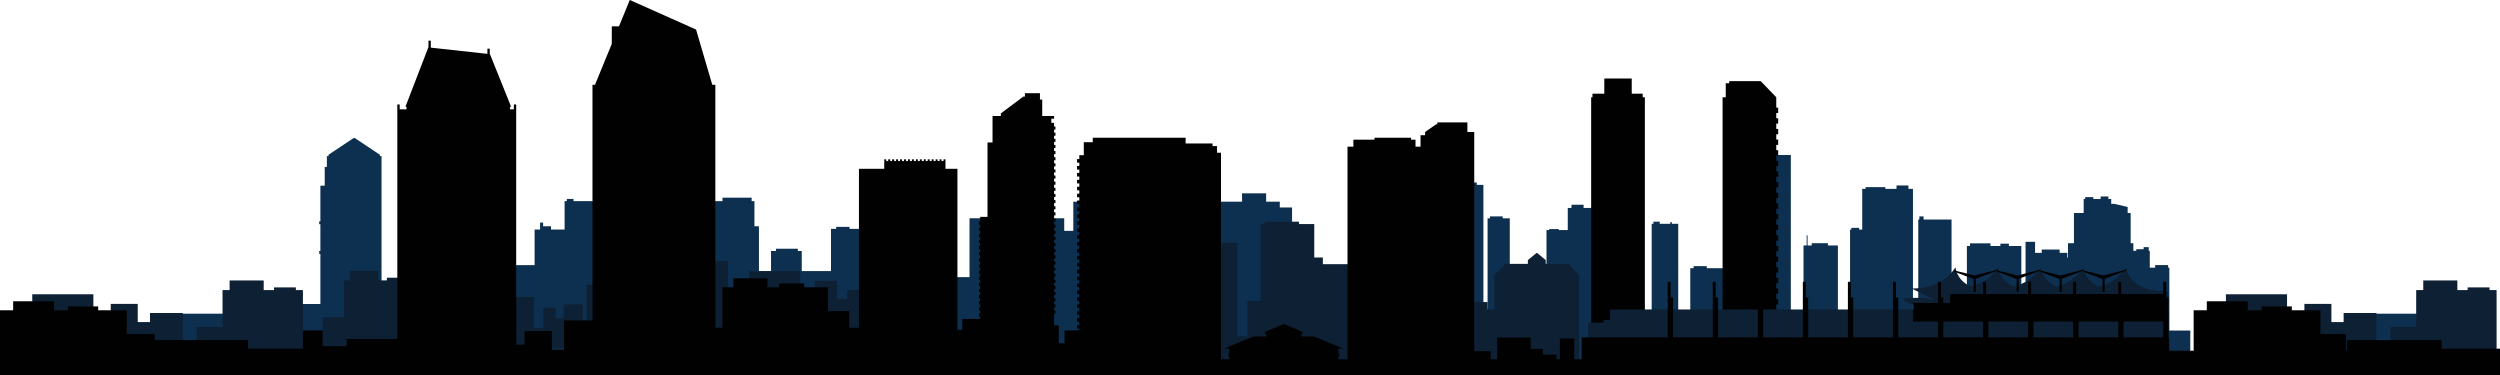 <svg xmlns="http://www.w3.org/2000/svg" viewBox="0.5 566.5 2000 300" enable-background="new 0.5 566.5 2000 300"><g fill="#0d3050"><path d="m1735.98 780.66h-.96v-2.12h-10.42v2.12h-4.27v-13.54h-.85v-2.93h-4.09v1.65h-5.88v1.28h-2.33v-6.04h-2.16v-24.17h-2.39v-4.8l-10.57-2.54h-2.59v-3.88h-2.27v-2.04h-6.19v2.04h-5.87v-1.5h-6.51v1.5h-1.19v11.22h-7.79v24.17h-4.75v11.53h-.55v-3.8h-6.14v-2.66h-14.33v2.66h-5.32v-8.88h-7.62v8.88 62.1h-3.38v-67.61h-9.95v-1.84h-6.81v1.84h-7.92v-2.14h-16.41v2.14h-2.47v67.61h-12.27v-88.77h-22.36v-2.54h-3.42v2.54h-.86v88.77h-4.23v-113.31h-3.62v-2.75h-9.54v2.75h-8.95v-1.4h-15.79v1.4h-2.7v32.58h-2.44v-1.39h-6.25v1.39h-1.04v80.73h-9.72v-68.03h-7.98v-1.84h-12.98v1.84h-3.3v-8.09h-.73v8.09h-2.51v68.03h-10.15v-140.4h-29.27v140.4h-21.9v-49.83h-16.07v-1.69h-10.57v1.69h-2.63v49.83h-9.64v-85.38h-5.08v-1.27h-1.27v1.27h-8.45v-1.69h-5.08v1.69h-1.36v85.38h-44.14v-80.35-17.7h-10.33v-2.57h-9.72v2.57h-2.95v17.7h-7.21v-.8h-7.61v.8h-2.19v80.35h-29.36v-89.77h-5.66v-1.54h-10.16v1.54h-1.96v89.77h-3.34v-116.51h-5.26v-1.88h-2.97v1.88h-6.34v-2.73h-9.3v2.73h-19.54v116.51h-109.67v-98.43h-9.8v-4.66h-10.93v-6.64h-19.28v6.64h-20.74v4.66 98.43h-88.04v-79.74-23.35h-26.2v23.35h-7.26v-10.06h-75.77v10.06 37.04h-22.97v42.7h-58.44v-47.53-33.81h-14.58v-1.58h-10.7v1.58h-4.14v33.81h-23.38v-16.1h-3.12v-1.8h-17.51v1.8h-3.96v16.1h-9.66v-35.84h-3.61v-20.12h-2.23v-2.76h-23.34v2.76h-17.88v20.12 35.84 47.53h-64.97v-52.31-28.5-22.68h-36.32v-1.78h-5.36v1.78h-1.77v22.68h-10.87v-2.59h-6.32v-2.92h-2.43v5.51h-4.38v28.5h-31.13v52.31h-90.15v-21.21h-1.17v-118.3h-1.3v-1.08l-20.13-13.4h-.87l-20.13 13.4v1.08h-1.3v8.64h-1.72v14.97h-3.47v28.49h-.95v2.38h.95v21.41h-.95v2.37h.95v40.04h-14.77v12.31h-17.5v8.9h-1.36v35.59h1529.55v-35.59h-16.74z"/><path d="m1892.95 817.45v12.31h-21.04v18.79h21.04v8.37h77.92v-39.47z"/><path d="m138.03 829.76h-21.04v18.79h21.04v8.37h77.92v-39.47h-77.92z"/></g><g fill="#010101"><path d="m1273.43 644.31h42.96v215.83h-42.96z"/><path d="m1274.48 641.45h40.18v7h-40.18z"/><path d="m1283.95 629.3h21.93v16.93h-21.93z"/><path d="m1381.1 633.1h27.82v24.67h-27.82z"/><path d="m1378.57 644.31h5.31v-12.89h25.22l12.42 12.89v215.83h-42.95z"/><path d="m1419.7 652.62h3.35v4.26h-3.35z"/><path d="m1419.7 661.13h3.35v4.26h-3.35z"/><path d="m1419.7 669.64h3.35v4.26h-3.35z"/><path d="m1419.7 678.15h3.35v4.26h-3.35z"/><path d="m1419.7 686.66h3.35v4.26h-3.35z"/><path d="m1419.7 695.17h3.35v4.26h-3.35z"/><path d="m1419.7 703.69h3.35v4.25h-3.35z"/><path d="m1419.7 712.2h3.35v4.25h-3.35z"/><path d="m1419.7 720.7h3.35v4.26h-3.35z"/><path d="m1419.7 729.22h3.35v4.25h-3.35z"/><path d="m1419.7 737.73h3.35v4.25h-3.35z"/><path d="m1419.7 746.24h3.35v4.25h-3.35z"/><path d="m1419.7 754.75h3.35v4.26h-3.35z"/><path d="m1419.7 763.26h3.35v4.26h-3.35z"/><path d="m1419.7 771.77h3.35v4.26h-3.35z"/><path d="m1419.7 780.28h3.35v4.26h-3.35z"/><path d="m1419.7 788.79h3.35v4.26h-3.35z"/><path d="m1419.7 797.3h3.35v4.25h-3.35z"/><path d="m1419.7 805.81h3.35v4.27h-3.35z"/><path d="m1419.7 814.33h3.35v4.25h-3.35z"/><path d="m1419.7 822.84h3.35v4.26h-3.35z"/><path d="m1419.7 831.35h3.35v4.25h-3.35z"/><path d="m1419.7 839.85h3.35v4.26h-3.35z"/><path d="m229.72 830.82h62.93v24.56h-62.93z"/></g><g fill="#0d2034"><path d="m1255.33 777.62h-18.25v-3.06l-6.85-5.64h-.58l-6.86 5.64v3.06h-18.24l-8.48 9.1h-1v1.13h1v26.22h-5.48v-5.89h-15.63v5.89h-4.09v-2.64h-4.62v2.64h-3.85v41.43h33.67v.65h8.48 50.78 8.48v-68.3h1v-1.13h-1z"/><path d="m1084.42 777.84h-25.62v-5.34h-6.88v-26.75h-12.24v-1.9h-27.53v1.9h-3.06v61.5h-10.71v28.27h-8.03v-74.86h-13.76v74.86h-6.5v14.13h6.5v5.73h13.76v-5.73h8.03v5.36h90.25v-47.76h-4.21z"/><path d="m324.56 788.67h-14.56v2.14h-6.85v-7.7h-22.7v7.7h-4.71v29.51h-17.13v23.12h17.13 21.41 32.12v-52.63h-4.71z"/><path d="m479.59 794.23h-9.84v33.37h-3v-17.53h-15.42v11.11h-6.42v-8.55h-9.85v16.26h-7.28v-24.81h-33.84v41.06h33.84v-.85h13.27v.85h10.28 5.15v.86h13.27v.43h9.84v-.43h9.86v-18.4h-9.86z"/><path d="m555.41 775.41h27.404v61.6h-27.404z"/><path d="m599.94 783.54h40.693v25.24h-40.693z"/><path d="m678.32 805.79h-8.14v-14.55h-17.98v32.09h17.98v-5.56h8.14v16.25h21.84v-35.51h-21.84z"/><path d="m1288.51 822.57h-5.28v2.06h-12.29v28.82h17.57v4.77h446.61v-44.17h-446.61z"/><path d="m1538.8 810.34h15.04v-1.082l6.408 3.188 15.582-9.23 18.559 9.23 15.578-9.229 18.55 9.229 15.582-9.23 18.559 9.23 15.575-9.227 18.553 9.227 15.582-9.228 18.549 9.228 3.978-2.358v-9.992l-14.24-1.79c-12.07-3.148-17.835-9.451-19.292-17.913-5.26 8.097-12.622 13.11-21.828 15.411-7.371-3.5-11.165-8.791-12.311-15.411-5.255 8.098-12.616 13.11-21.823 15.412-7.37-3.5-11.168-8.791-12.308-15.412-5.255 8.099-12.617 13.11-21.824 15.413-7.373-3.5-11.165-8.792-12.303-15.413-5.263 8.099-12.622 13.11-21.831 15.413-7.369-3.5-11.161-8.792-12.299-15.413-7.572 11.657-19.492 16.931-35.02 16.913l18.368 9.139-9.389-1.669h-14.828v2.674l7.419 2.89h7.408"/><path d="m1992.11 798.57v-2.15h-17.5v2.15h-8.23v-7.7h-27.27v7.7h-5.66v29.51h-20.59v23.11h20.59 25.72 38.6v-52.62z"/><path d="m1781.23 801.92h48.9v25.24h-48.9z"/><path d="m1875.4 824.17h-9.78v-14.55h-21.6v32.09h21.6v-5.57h9.78v16.26h26.25v-35.51h-26.25z"/><path d="m237.18 796.42h-17.49v2.15h-8.23v-7.7h-27.27v7.7h-5.66v29.51h-20.59v23.11h20.59 25.72 38.59v-52.62h-5.66z"/><path d="m26.315 801.92h48.891v25.24h-48.891z"/><path d="m120.48 824.17h-9.78v-14.55h-21.6v32.09h21.6v-5.57h9.78v16.26h26.25v-35.51h-26.25z"/></g><g fill="#010101"><path d="m1579.45 800.07h1.69v-10.53l17.35-6.56v.96l15.33 5.81v10.32h1.68v-10.53l17.34-6.56v.96l15.34 5.81v10.32h1.68v-10.53l17.35-6.56v.96l15.33 5.81v10.32h1.68v-10.53l17.35-6.56v-.73l-18.45 4.64-15.91-4v-.64l-18.45 4.64-15.92-4v-.64l-18.44 4.64-15.91-4v-.64l-18.45 4.64-15.91-4v1.05l15.32 5.81z"/><path d="m1953.77 845.42v-6.854h-75.61v8.525h-.916v-13.368h-20.408v-19.02h-22.877v-3.09h-24.12v3.09h-11.127v-7.198h-32.772v7.198h-10.513v32.389h-19.603v-10.717h-.451v-31.85h-1.889v-12.61h-2.371v9.759h-33.667v-9.759h-2.372v9.759h-33.677v-9.759h-2.369v9.759h-33.667v-9.759h-2.382v9.759h-33.667v-9.759h-2.369v9.759h-26.305v7.212h-5.483v-4.361h-1.881v-12.61h-2.379v12.61 4.361h-19.916v14.842h19.916v12.647h-31.777v-31.85h-1.889v-12.61h-2.371v12.61 31.85h-31.788v-31.85h-1.878v-12.61h-2.371v12.61 31.85h-31.785v-31.85h-1.889v-12.61h-2.371v12.61 31.85h-31.788v-31.85h-1.879v-12.61h-2.371v12.61 31.85h-31.788v-31.85h-1.889v-12.61h-2.369v12.61 31.85h-31.788v-31.85h-1.879v-12.61h-2.371v12.61 31.85h-68.769v17.482h-6.04v-16.587h-11.437v16.587h-2.708v-3.621h-10.868v-4.569h-9.733v-9.146h-26.885v17.337h-5.143v-6.48h-13.184v-172.74-2.558h-5.473v-6.157-1.524h-24.08v1.524h-.877l-8.866 6.157v2.558h-3.652v9.212h-4.04v-5.629h-3.583v-1.536h-29.21v1.536h-16.902v5.629h-4.692v170.01h-7.687l1.308-4.419h-.964v-4.177h3.873l-23.404-9.607h-9.962v-1.935h.78v-1.829l-14.926-6.133-14.936 6.133v1.829h.772v1.935h-9.954l-23.404 9.607h3.873v4.177h-.964l1.304 4.419h-6.921v-165.16h-3.18v-5.356h-3.583v-2.045h-21.526v-1.028-3.581h-74.29v3.581h-7.18v10.387h-3.583v3.111h-1.813v2.877h1.813v2.656h-1.813v2.879h1.813v2.648h-1.813v2.887h1.813v2.645h-1.813v2.879h1.813v2.648h-1.813v2.887h1.813v2.648h-1.813v2.887h1.813v2.637h-1.813v2.887h1.813v2.648h-1.813v2.877h1.813v2.648h-1.813v2.898h1.813v2.637h-1.813v2.887h1.813v2.648h-1.813v2.88h1.813v2.653h-1.813v2.879h1.813v2.648h-1.813v2.887h1.813v2.648h-1.813v2.887h1.813v2.648h-1.813v2.877h1.813v2.648h-1.813v2.887h1.813v2.648h-1.813v2.887h1.813v2.637h-1.813v2.887h1.813v2.648h-1.813v2.887h1.813v2.637h-1.813v2.887h1.813v2.648h-1.813v2.887h1.813v2.648h-1.813v2.887h1.813v2.648h-1.813v2.887h1.813v2.637h-1.813v2.887h1.813v2.648h-1.813v2.887h1.813v1.413h-11.833v10.281h-4.587v-14.284h-3.768v-9.499h1.099v-2.448h-1.099v-2.464h1.099v-2.442h-1.099v-2.456h1.099v-2.456h-1.099v-2.443h1.099v-2.466h-1.099v-2.445h1.099v-2.453h-1.099v-2.456h1.099v-2.445h-1.099v-2.464h1.099v-2.445h-1.099v-2.456h1.099v-2.442h-1.099v-2.456h1.099v-2.456h-1.099v-2.453h1.099v-2.445h-1.099v-2.456h1.099v-2.453h-1.099v-2.456h1.099v-2.456h-1.099v-2.443h1.099v-2.456h-1.099v-2.456h1.099v-2.453h-1.099v-2.453h1.099v-2.458h-1.099v-2.442h1.099v-2.456h-1.099v-2.445h1.099v-2.463h-1.099v-2.445h1.099v-2.456h-1.099v-2.453h1.099v-2.453h-1.099v-2.448h1.099v-2.453h-1.099v-2.453h1.099v-2.458h-1.099v-2.453h1.099v-2.445h-1.099v-2.456h1.099v-2.453h-1.099v-2.453h1.099v-2.448h-1.099v-2.453h1.099v-2.453h-1.099v-2.456h1.099v-2.45h-1.099v-2.448h1.099v-2.461h-1.099v-2.45h1.099v-2.454h-1.099v-2.449h1.099v-2.457h-1.099v-2.448h1.099v-2.454h-1.099v-2.452h1.099v-2.448h-1.099v-2.933h-2.187v-3.281h2.187v-2.185h-9.482v-13.144h-1.821v-5.111h-12.04v2.695h-1.283l-17.961 13.495v2.065h-6.647v1.458.727 3.287 15.697h-4.02v59.51h-5.839v3.753h-1.022v2.442h1.022v2.458h-1.022v2.453h1.022v2.453h-1.022v2.456h1.022v2.456h-1.022v2.443h1.022v2.456h-1.022v2.456h1.022v2.453h-1.022v2.456h1.022v2.445h-1.022v2.453h1.022v2.456h-1.022v2.456h1.022v2.442h-1.022v2.456h1.022v2.445h-1.022v2.464h1.022v2.445h-1.022v2.456h1.022v2.453h-1.022v2.445h1.022v2.466h-1.022v2.443h1.022v2.456h-1.022v2.456h1.022v2.442h-1.022v2.464h1.022v2.448h-1.022v2.442h1.022v1.916h-14.359v8.567h-3.863v-128.68h-9.569v-4.785-1.413-1.416h-1.57v1.416h-1.581v-1.416h-1.578v1.416h-1.581v-1.416h-1.57v1.416h-1.599v-1.416h-1.57v1.416h-1.581v-1.416h-1.581v1.416h-1.589v-1.416h-1.573v1.416h-1.589v-1.416h-1.57v1.416h-1.589v-1.416h-1.581v1.416h-1.581v-1.416h-1.581v1.416h-1.581v-1.416h-1.57v1.416h-1.589v-1.416h-1.581v1.416h-1.581v-1.416h-1.578v1.416h-1.581v-1.416h-1.581v1.416h-1.579v-1.416h-1.581v1.416h-1.578v-1.416h-1.581v1.416h-1.581v-1.416h-1.581v1.416 1.413 4.785h-20.242v127.15h-7.807v-13.368h-16.986v-19.02h-19.04v-3.09h-20.08v3.09h-9.261v-7.198h-27.28v7.198h-8.75v32.389h-5.667v-194.35h-2.447l-12.988-44.22-53.02-23.65-8.648 21.08h-5.758v14.03l-13.44 32.757h-2v188.45h-22.806v23.419h-9.725v-14.855h-21.737v10.849h-6.763v-179.97-8.276-3.889h-1.871v3.889h-3.046v-2.103h.859l-16.931-42.06-.163-.018v-4.356h-1.868v4.151l-45.28-4.976v-5.575h-1.881v5.368l-.095-.01-18.327 47.48h.856v2.103h-5.472v-3.889h-1.879v3.889 8.276 175.4h-40.575v16.192h-32.2v-8.436h-46.735v-6.854h-74.59v-4.842h-22.345v-19.02h-22.877v-3.09h-24.12v3.09h-11.127v-7.198h-32.772v7.198h-10.513v44.96 4.451 2.382h2000v-1.935-4.898-14.242h-46.735m-254.45-9.05v-12.647h31.788v12.647h-31.788m-4.25 0h-31.796v-12.647h31.796v12.647m-36.05 0h-31.788v-12.647h31.788v12.647m-36.05 0h-31.778v-12.647h31.778v12.647m-36.03-12.646v12.647h-31.788v-12.647h31.788"/></g></svg>